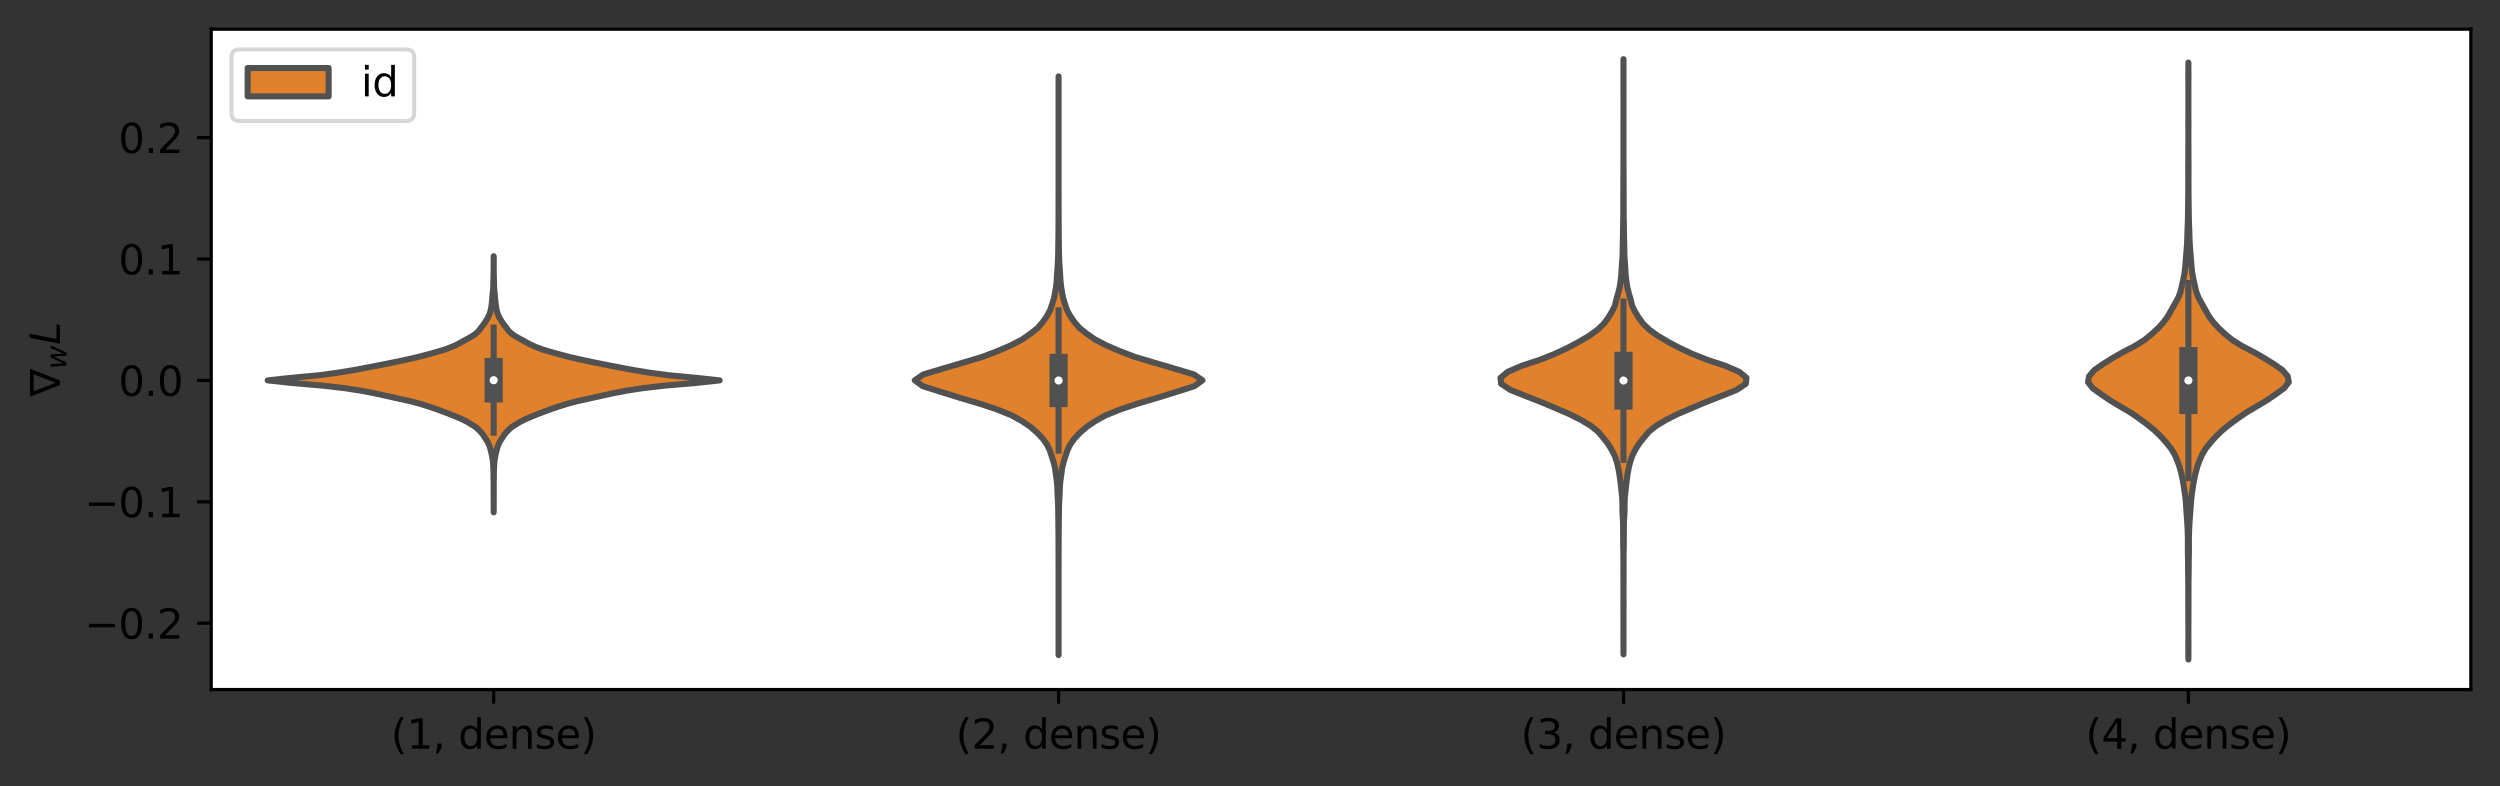 <?xml version="1.0" encoding="utf-8" standalone="no"?>
<!DOCTYPE svg PUBLIC "-//W3C//DTD SVG 1.1//EN"
  "http://www.w3.org/Graphics/SVG/1.1/DTD/svg11.dtd">
<svg xmlns:xlink="http://www.w3.org/1999/xlink" width="617.361pt" height="194.158pt" viewBox="0 0 617.361 194.158" xmlns="http://www.w3.org/2000/svg" version="1.1">
 <rect x="0" y="0" width="617.361" height="194.158" fill="#333333" stroke="none"/>
 <defs>
  <style type="text/css">*{stroke-linejoin: round; stroke-linecap: butt}</style>
 </defs>
 <g id="figure_1">
  <g id="patch_1">
   <path d="M 0 194.158 
L 617.361 194.158 
L 617.361 0 
L 0 0 
L 0 194.158 
z
" style="fill: none"/>
  </g>
  <g id="axes_1">
   <g id="patch_2">
    <path d="M 52.161 170.28 
L 610.161 170.28 
L 610.161 7.2 
L 52.161 7.2 
z
" style="fill: #ffffff"/>
   </g>
   <g id="PolyCollection_1">
    <defs>
     <path id="mc9cc09e910" d="M 121.911 -67.644 
L 121.911 -67.644 
L 121.909 -68.283 
L 121.908 -68.922 
L 121.908 -69.561 
L 121.908 -70.2 
L 121.907 -70.838 
L 121.904 -71.477 
L 121.9 -72.116 
L 121.9 -72.755 
L 121.901 -73.394 
L 121.901 -74.032 
L 121.897 -74.671 
L 121.892 -75.31 
L 121.883 -75.949 
L 121.876 -76.588 
L 121.87 -77.226 
L 121.857 -77.865 
L 121.828 -78.504 
L 121.796 -79.143 
L 121.763 -79.782 
L 121.7 -80.42 
L 121.592 -81.059 
L 121.477 -81.698 
L 121.341 -82.337 
L 121.183 -82.976 
L 121.009 -83.614 
L 120.772 -84.253 
L 120.505 -84.892 
L 120.124 -85.531 
L 119.68 -86.17 
L 119.29 -86.808 
L 118.751 -87.447 
L 118.136 -88.086 
L 117.421 -88.725 
L 116.396 -89.364 
L 115.335 -90.002 
L 114.062 -90.641 
L 112.584 -91.28 
L 111.02 -91.919 
L 109.305 -92.558 
L 107.588 -93.196 
L 105.654 -93.835 
L 103.64 -94.474 
L 101.204 -95.113 
L 98.261 -95.752 
L 95.439 -96.39 
L 92.538 -97.029 
L 89.214 -97.668 
L 85.077 -98.307 
L 79.551 -98.945 
L 72.055 -99.584 
L 66.111 -100.223 
L 71.98 -100.862 
L 78.828 -101.501 
L 83.558 -102.139 
L 87.444 -102.778 
L 90.81 -103.417 
L 94.106 -104.056 
L 97.311 -104.695 
L 100.297 -105.333 
L 103.086 -105.972 
L 105.546 -106.611 
L 107.832 -107.25 
L 109.969 -107.889 
L 111.628 -108.527 
L 113.021 -109.166 
L 114.179 -109.805 
L 115.359 -110.444 
L 116.503 -111.083 
L 117.436 -111.721 
L 118.136 -112.36 
L 118.62 -112.999 
L 119.114 -113.638 
L 119.592 -114.277 
L 120.006 -114.915 
L 120.4 -115.554 
L 120.714 -116.193 
L 120.976 -116.832 
L 121.147 -117.471 
L 121.281 -118.109 
L 121.382 -118.748 
L 121.461 -119.387 
L 121.521 -120.026 
L 121.576 -120.665 
L 121.626 -121.303 
L 121.702 -121.942 
L 121.76 -122.581 
L 121.799 -123.22 
L 121.828 -123.859 
L 121.83 -124.497 
L 121.841 -125.136 
L 121.865 -125.775 
L 121.88 -126.414 
L 121.89 -127.053 
L 121.894 -127.691 
L 121.899 -128.33 
L 121.903 -128.969 
L 121.901 -129.608 
L 121.906 -130.247 
L 121.91 -130.885 
L 121.911 -130.885 
L 121.911 -130.885 
L 121.916 -130.247 
L 121.921 -129.608 
L 121.919 -128.969 
L 121.923 -128.33 
L 121.928 -127.691 
L 121.932 -127.053 
L 121.942 -126.414 
L 121.957 -125.775 
L 121.981 -125.136 
L 121.991 -124.497 
L 121.994 -123.859 
L 122.023 -123.22 
L 122.062 -122.581 
L 122.12 -121.942 
L 122.196 -121.303 
L 122.246 -120.665 
L 122.301 -120.026 
L 122.361 -119.387 
L 122.44 -118.748 
L 122.541 -118.109 
L 122.675 -117.471 
L 122.846 -116.832 
L 123.108 -116.193 
L 123.422 -115.554 
L 123.816 -114.915 
L 124.23 -114.277 
L 124.708 -113.638 
L 125.202 -112.999 
L 125.686 -112.36 
L 126.386 -111.721 
L 127.319 -111.083 
L 128.463 -110.444 
L 129.643 -109.805 
L 130.801 -109.166 
L 132.193 -108.527 
L 133.853 -107.889 
L 135.99 -107.25 
L 138.275 -106.611 
L 140.736 -105.972 
L 143.524 -105.333 
L 146.511 -104.695 
L 149.716 -104.056 
L 153.011 -103.417 
L 156.377 -102.778 
L 160.264 -102.139 
L 164.994 -101.501 
L 171.842 -100.862 
L 177.711 -100.223 
L 171.767 -99.584 
L 164.271 -98.945 
L 158.745 -98.307 
L 154.607 -97.668 
L 151.284 -97.029 
L 148.383 -96.39 
L 145.561 -95.752 
L 142.618 -95.113 
L 140.182 -94.474 
L 138.168 -93.835 
L 136.234 -93.196 
L 134.517 -92.558 
L 132.801 -91.919 
L 131.238 -91.28 
L 129.759 -90.641 
L 128.486 -90.002 
L 127.426 -89.364 
L 126.401 -88.725 
L 125.686 -88.086 
L 125.071 -87.447 
L 124.532 -86.808 
L 124.142 -86.17 
L 123.698 -85.531 
L 123.316 -84.892 
L 123.05 -84.253 
L 122.813 -83.614 
L 122.638 -82.976 
L 122.481 -82.337 
L 122.345 -81.698 
L 122.23 -81.059 
L 122.122 -80.42 
L 122.059 -79.782 
L 122.025 -79.143 
L 121.994 -78.504 
L 121.965 -77.865 
L 121.952 -77.226 
L 121.946 -76.588 
L 121.939 -75.949 
L 121.93 -75.31 
L 121.925 -74.671 
L 121.921 -74.032 
L 121.92 -73.394 
L 121.922 -72.755 
L 121.921 -72.116 
L 121.918 -71.477 
L 121.915 -70.838 
L 121.914 -70.2 
L 121.914 -69.561 
L 121.914 -68.922 
L 121.913 -68.283 
L 121.911 -67.644 
z
" style="stroke: #515151; stroke-width: 1.5"/>
    </defs>
    <g clip-path="url(#p12658fafba)">
     <use xlink:href="#mc9cc09e910" x="0" y="194.158" style="fill: #e1812c; stroke: #515151; stroke-width: 1.5"/>
    </g>
   </g>
   <g id="PolyCollection_2">
    <defs>
     <path id="m0d2c0308b3" d="M 261.411 -32.399 
L 261.411 -32.399 
L 261.409 -33.842 
L 261.411 -35.286 
L 261.411 -36.729 
L 261.411 -38.172 
L 261.411 -39.616 
L 261.411 -41.059 
L 261.411 -42.503 
L 261.411 -43.946 
L 261.411 -45.389 
L 261.409 -46.833 
L 261.41 -48.276 
L 261.409 -49.72 
L 261.411 -51.163 
L 261.411 -52.606 
L 261.409 -54.05 
L 261.401 -55.493 
L 261.401 -56.937 
L 261.398 -58.38 
L 261.39 -59.823 
L 261.392 -61.267 
L 261.379 -62.71 
L 261.362 -64.154 
L 261.354 -65.597 
L 261.328 -67.04 
L 261.313 -68.484 
L 261.271 -69.927 
L 261.194 -71.371 
L 261.134 -72.814 
L 261.076 -74.257 
L 260.928 -75.701 
L 260.724 -77.144 
L 260.533 -78.588 
L 260.171 -80.031 
L 259.726 -81.474 
L 259.24 -82.918 
L 258.557 -84.361 
L 257.536 -85.805 
L 256.184 -87.248 
L 254.536 -88.691 
L 252.422 -90.135 
L 249.828 -91.578 
L 246.269 -93.022 
L 241.947 -94.465 
L 237.081 -95.908 
L 232.43 -97.352 
L 227.876 -98.795 
L 225.887 -100.239 
L 227.977 -101.682 
L 232.785 -103.125 
L 237.7 -104.569 
L 242.541 -106.012 
L 246.324 -107.456 
L 249.678 -108.899 
L 252.432 -110.342 
L 254.502 -111.786 
L 256.309 -113.229 
L 257.528 -114.673 
L 258.536 -116.116 
L 259.326 -117.559 
L 259.806 -119.003 
L 260.262 -120.446 
L 260.536 -121.89 
L 260.784 -123.333 
L 260.939 -124.776 
L 261.02 -126.22 
L 261.129 -127.663 
L 261.217 -129.107 
L 261.277 -130.55 
L 261.32 -131.993 
L 261.338 -133.437 
L 261.357 -134.88 
L 261.375 -136.324 
L 261.382 -137.767 
L 261.39 -139.21 
L 261.395 -140.654 
L 261.398 -142.097 
L 261.402 -143.541 
L 261.401 -144.984 
L 261.408 -146.427 
L 261.409 -147.871 
L 261.411 -149.314 
L 261.411 -150.758 
L 261.409 -152.201 
L 261.41 -153.644 
L 261.409 -155.088 
L 261.411 -156.531 
L 261.411 -157.975 
L 261.411 -159.418 
L 261.411 -160.861 
L 261.411 -162.305 
L 261.411 -163.748 
L 261.411 -165.192 
L 261.409 -166.635 
L 261.41 -168.078 
L 261.411 -169.522 
L 261.411 -170.965 
L 261.411 -172.409 
L 261.409 -173.852 
L 261.411 -175.296 
L 261.411 -175.296 
L 261.411 -175.296 
L 261.413 -173.852 
L 261.411 -172.409 
L 261.411 -170.965 
L 261.411 -169.522 
L 261.412 -168.078 
L 261.413 -166.635 
L 261.411 -165.192 
L 261.411 -163.748 
L 261.411 -162.305 
L 261.411 -160.861 
L 261.411 -159.418 
L 261.411 -157.975 
L 261.411 -156.531 
L 261.413 -155.088 
L 261.412 -153.644 
L 261.413 -152.201 
L 261.411 -150.758 
L 261.411 -149.314 
L 261.413 -147.871 
L 261.413 -146.427 
L 261.421 -144.984 
L 261.42 -143.541 
L 261.424 -142.097 
L 261.427 -140.654 
L 261.432 -139.21 
L 261.44 -137.767 
L 261.447 -136.324 
L 261.465 -134.88 
L 261.484 -133.437 
L 261.501 -131.993 
L 261.545 -130.55 
L 261.605 -129.107 
L 261.693 -127.663 
L 261.802 -126.22 
L 261.883 -124.776 
L 262.038 -123.333 
L 262.285 -121.89 
L 262.559 -120.446 
L 263.016 -119.003 
L 263.496 -117.559 
L 264.286 -116.116 
L 265.293 -114.673 
L 266.513 -113.229 
L 268.32 -111.786 
L 270.389 -110.342 
L 273.144 -108.899 
L 276.498 -107.456 
L 280.281 -106.012 
L 285.122 -104.569 
L 290.037 -103.125 
L 294.844 -101.682 
L 296.935 -100.239 
L 294.945 -98.795 
L 290.392 -97.352 
L 285.741 -95.908 
L 280.875 -94.465 
L 276.553 -93.022 
L 272.994 -91.578 
L 270.4 -90.135 
L 268.286 -88.691 
L 266.638 -87.248 
L 265.286 -85.805 
L 264.265 -84.361 
L 263.581 -82.918 
L 263.096 -81.474 
L 262.65 -80.031 
L 262.289 -78.588 
L 262.098 -77.144 
L 261.894 -75.701 
L 261.746 -74.257 
L 261.688 -72.814 
L 261.628 -71.371 
L 261.55 -69.927 
L 261.509 -68.484 
L 261.494 -67.04 
L 261.468 -65.597 
L 261.46 -64.154 
L 261.443 -62.71 
L 261.43 -61.267 
L 261.432 -59.823 
L 261.424 -58.38 
L 261.421 -56.937 
L 261.42 -55.493 
L 261.413 -54.05 
L 261.411 -52.606 
L 261.411 -51.163 
L 261.413 -49.72 
L 261.412 -48.276 
L 261.413 -46.833 
L 261.411 -45.389 
L 261.411 -43.946 
L 261.411 -42.503 
L 261.411 -41.059 
L 261.411 -39.616 
L 261.411 -38.172 
L 261.411 -36.729 
L 261.411 -35.286 
L 261.413 -33.842 
L 261.411 -32.399 
z
" style="stroke: #515151; stroke-width: 1.5"/>
    </defs>
    <g clip-path="url(#p12658fafba)">
     <use xlink:href="#m0d2c0308b3" x="0" y="194.158" style="fill: #e1812c; stroke: #515151; stroke-width: 1.5"/>
    </g>
   </g>
   <g id="PolyCollection_3">
    <defs>
     <path id="m1cfc3c33e8" d="M 400.911 -32.563 
L 400.91 -32.563 
L 400.907 -34.047 
L 400.904 -35.532 
L 400.9 -37.017 
L 400.906 -38.501 
L 400.91 -39.986 
L 400.909 -41.471 
L 400.901 -42.955 
L 400.893 -44.44 
L 400.898 -45.925 
L 400.902 -47.41 
L 400.902 -48.894 
L 400.898 -50.379 
L 400.893 -51.864 
L 400.889 -53.348 
L 400.895 -54.833 
L 400.886 -56.318 
L 400.871 -57.802 
L 400.845 -59.287 
L 400.833 -60.772 
L 400.823 -62.256 
L 400.818 -63.741 
L 400.801 -65.226 
L 400.715 -66.71 
L 400.644 -68.195 
L 400.636 -69.68 
L 400.597 -71.164 
L 400.44 -72.649 
L 400.286 -74.134 
L 400.098 -75.618 
L 399.899 -77.103 
L 399.62 -78.588 
L 399.265 -80.072 
L 398.772 -81.557 
L 398.024 -83.042 
L 397.111 -84.526 
L 395.94 -86.011 
L 394.696 -87.496 
L 392.877 -88.98 
L 390.404 -90.465 
L 387.435 -91.95 
L 383.973 -93.434 
L 380.442 -94.919 
L 376.649 -96.404 
L 372.942 -97.888 
L 370.702 -99.373 
L 370.539 -100.858 
L 372.339 -102.342 
L 375.775 -103.827 
L 380.269 -105.312 
L 383.978 -106.796 
L 387.155 -108.281 
L 389.947 -109.766 
L 392.455 -111.25 
L 394.511 -112.735 
L 396.06 -114.22 
L 397.15 -115.704 
L 398.049 -117.189 
L 398.793 -118.674 
L 399.128 -120.158 
L 399.567 -121.643 
L 399.95 -123.128 
L 400.18 -124.612 
L 400.357 -126.097 
L 400.451 -127.582 
L 400.531 -129.067 
L 400.663 -130.551 
L 400.706 -132.036 
L 400.722 -133.521 
L 400.761 -135.005 
L 400.786 -136.49 
L 400.812 -137.975 
L 400.831 -139.459 
L 400.862 -140.944 
L 400.87 -142.429 
L 400.869 -143.913 
L 400.867 -145.398 
L 400.875 -146.883 
L 400.874 -148.367 
L 400.876 -149.852 
L 400.895 -151.337 
L 400.901 -152.821 
L 400.902 -154.306 
L 400.905 -155.791 
L 400.902 -157.275 
L 400.907 -158.76 
L 400.905 -160.245 
L 400.902 -161.729 
L 400.909 -163.214 
L 400.911 -164.699 
L 400.911 -166.183 
L 400.911 -167.668 
L 400.911 -169.153 
L 400.911 -170.637 
L 400.908 -172.122 
L 400.908 -173.607 
L 400.908 -175.091 
L 400.907 -176.576 
L 400.908 -178.061 
L 400.91 -179.545 
L 400.911 -179.545 
L 400.911 -179.545 
L 400.914 -178.061 
L 400.915 -176.576 
L 400.914 -175.091 
L 400.913 -173.607 
L 400.914 -172.122 
L 400.911 -170.637 
L 400.911 -169.153 
L 400.911 -167.668 
L 400.911 -166.183 
L 400.911 -164.699 
L 400.912 -163.214 
L 400.92 -161.729 
L 400.917 -160.245 
L 400.914 -158.76 
L 400.92 -157.275 
L 400.917 -155.791 
L 400.92 -154.306 
L 400.921 -152.821 
L 400.927 -151.337 
L 400.946 -149.852 
L 400.947 -148.367 
L 400.947 -146.883 
L 400.955 -145.398 
L 400.953 -143.913 
L 400.952 -142.429 
L 400.96 -140.944 
L 400.991 -139.459 
L 401.01 -137.975 
L 401.035 -136.49 
L 401.061 -135.005 
L 401.1 -133.521 
L 401.116 -132.036 
L 401.159 -130.551 
L 401.291 -129.067 
L 401.371 -127.582 
L 401.465 -126.097 
L 401.642 -124.612 
L 401.872 -123.128 
L 402.255 -121.643 
L 402.694 -120.158 
L 403.029 -118.674 
L 403.773 -117.189 
L 404.672 -115.704 
L 405.762 -114.22 
L 407.311 -112.735 
L 409.367 -111.25 
L 411.875 -109.766 
L 414.666 -108.281 
L 417.844 -106.796 
L 421.553 -105.312 
L 426.047 -103.827 
L 429.483 -102.342 
L 431.282 -100.858 
L 431.12 -99.373 
L 428.88 -97.888 
L 425.173 -96.404 
L 421.38 -94.919 
L 417.849 -93.434 
L 414.387 -91.95 
L 411.418 -90.465 
L 408.945 -88.98 
L 407.126 -87.496 
L 405.882 -86.011 
L 404.711 -84.526 
L 403.798 -83.042 
L 403.049 -81.557 
L 402.557 -80.072 
L 402.202 -78.588 
L 401.923 -77.103 
L 401.724 -75.618 
L 401.535 -74.134 
L 401.382 -72.649 
L 401.225 -71.164 
L 401.186 -69.68 
L 401.178 -68.195 
L 401.107 -66.71 
L 401.021 -65.226 
L 401.004 -63.741 
L 400.998 -62.256 
L 400.988 -60.772 
L 400.976 -59.287 
L 400.951 -57.802 
L 400.936 -56.318 
L 400.927 -54.833 
L 400.933 -53.348 
L 400.929 -51.864 
L 400.924 -50.379 
L 400.92 -48.894 
L 400.92 -47.41 
L 400.924 -45.925 
L 400.928 -44.44 
L 400.921 -42.955 
L 400.913 -41.471 
L 400.911 -39.986 
L 400.916 -38.501 
L 400.922 -37.017 
L 400.918 -35.532 
L 400.915 -34.047 
L 400.911 -32.563 
z
" style="stroke: #515151; stroke-width: 1.5"/>
    </defs>
    <g clip-path="url(#p12658fafba)">
     <use xlink:href="#m1cfc3c33e8" x="0" y="194.158" style="fill: #e1812c; stroke: #515151; stroke-width: 1.5"/>
    </g>
   </g>
   <g id="PolyCollection_4">
    <defs>
     <path id="m68cf6cb56f" d="M 540.412 -31.291 
L 540.41 -31.291 
L 540.405 -32.78 
L 540.401 -34.269 
L 540.406 -35.758 
L 540.41 -37.247 
L 540.41 -38.736 
L 540.406 -40.225 
L 540.397 -41.714 
L 540.392 -43.203 
L 540.391 -44.692 
L 540.385 -46.181 
L 540.386 -47.67 
L 540.385 -49.159 
L 540.376 -50.648 
L 540.356 -52.137 
L 540.335 -53.626 
L 540.331 -55.115 
L 540.308 -56.604 
L 540.276 -58.093 
L 540.282 -59.582 
L 540.289 -61.071 
L 540.256 -62.56 
L 540.193 -64.049 
L 540.103 -65.538 
L 539.991 -67.027 
L 539.885 -68.516 
L 539.786 -70.005 
L 539.654 -71.494 
L 539.434 -72.983 
L 539.221 -74.472 
L 538.936 -75.961 
L 538.611 -77.45 
L 538.199 -78.939 
L 537.661 -80.428 
L 537.007 -81.917 
L 536.115 -83.406 
L 534.925 -84.895 
L 533.588 -86.384 
L 532.047 -87.873 
L 530.225 -89.362 
L 528.201 -90.851 
L 526.031 -92.34 
L 523.5 -93.829 
L 521.012 -95.318 
L 518.84 -96.807 
L 516.779 -98.296 
L 515.626 -99.785 
L 515.899 -101.274 
L 517.189 -102.763 
L 519.309 -104.252 
L 521.702 -105.741 
L 524.303 -107.229 
L 527.175 -108.718 
L 529.579 -110.207 
L 531.397 -111.696 
L 532.989 -113.185 
L 534.34 -114.674 
L 535.415 -116.163 
L 536.232 -117.652 
L 537.069 -119.141 
L 537.904 -120.63 
L 538.475 -122.119 
L 538.813 -123.608 
L 539.139 -125.097 
L 539.435 -126.586 
L 539.617 -128.075 
L 539.733 -129.564 
L 539.846 -131.053 
L 539.973 -132.542 
L 540.085 -134.031 
L 540.142 -135.52 
L 540.184 -137.009 
L 540.242 -138.498 
L 540.29 -139.987 
L 540.316 -141.476 
L 540.339 -142.965 
L 540.354 -144.454 
L 540.368 -145.943 
L 540.38 -147.432 
L 540.387 -148.921 
L 540.386 -150.41 
L 540.375 -151.899 
L 540.376 -153.388 
L 540.39 -154.877 
L 540.396 -156.366 
L 540.398 -157.855 
L 540.405 -159.344 
L 540.409 -160.833 
L 540.406 -162.322 
L 540.401 -163.811 
L 540.405 -165.3 
L 540.41 -166.789 
L 540.411 -168.278 
L 540.411 -169.767 
L 540.41 -171.256 
L 540.408 -172.745 
L 540.404 -174.234 
L 540.404 -175.723 
L 540.407 -177.212 
L 540.41 -178.701 
L 540.412 -178.701 
L 540.412 -178.701 
L 540.415 -177.212 
L 540.418 -175.723 
L 540.418 -174.234 
L 540.414 -172.745 
L 540.411 -171.256 
L 540.411 -169.767 
L 540.411 -168.278 
L 540.412 -166.789 
L 540.417 -165.3 
L 540.421 -163.811 
L 540.416 -162.322 
L 540.412 -160.833 
L 540.416 -159.344 
L 540.424 -157.855 
L 540.426 -156.366 
L 540.432 -154.877 
L 540.446 -153.388 
L 540.446 -151.899 
L 540.436 -150.41 
L 540.435 -148.921 
L 540.441 -147.432 
L 540.453 -145.943 
L 540.468 -144.454 
L 540.483 -142.965 
L 540.505 -141.476 
L 540.532 -139.987 
L 540.58 -138.498 
L 540.637 -137.009 
L 540.679 -135.52 
L 540.737 -134.031 
L 540.849 -132.542 
L 540.976 -131.053 
L 541.089 -129.564 
L 541.205 -128.075 
L 541.387 -126.586 
L 541.682 -125.097 
L 542.009 -123.608 
L 542.347 -122.119 
L 542.918 -120.63 
L 543.753 -119.141 
L 544.59 -117.652 
L 545.407 -116.163 
L 546.482 -114.674 
L 547.833 -113.185 
L 549.425 -111.696 
L 551.243 -110.207 
L 553.647 -108.718 
L 556.518 -107.229 
L 559.12 -105.741 
L 561.513 -104.252 
L 563.633 -102.763 
L 564.923 -101.274 
L 565.196 -99.785 
L 564.043 -98.296 
L 561.982 -96.807 
L 559.81 -95.318 
L 557.322 -93.829 
L 554.791 -92.34 
L 552.621 -90.851 
L 550.597 -89.362 
L 548.775 -87.873 
L 547.234 -86.384 
L 545.897 -84.895 
L 544.707 -83.406 
L 543.815 -81.917 
L 543.161 -80.428 
L 542.623 -78.939 
L 542.21 -77.45 
L 541.885 -75.961 
L 541.601 -74.472 
L 541.388 -72.983 
L 541.168 -71.494 
L 541.036 -70.005 
L 540.937 -68.516 
L 540.831 -67.027 
L 540.719 -65.538 
L 540.629 -64.049 
L 540.566 -62.56 
L 540.532 -61.071 
L 540.54 -59.582 
L 540.545 -58.093 
L 540.514 -56.604 
L 540.491 -55.115 
L 540.487 -53.626 
L 540.466 -52.137 
L 540.446 -50.648 
L 540.437 -49.159 
L 540.436 -47.67 
L 540.437 -46.181 
L 540.431 -44.692 
L 540.43 -43.203 
L 540.424 -41.714 
L 540.416 -40.225 
L 540.412 -38.736 
L 540.412 -37.247 
L 540.416 -35.758 
L 540.421 -34.269 
L 540.417 -32.78 
L 540.412 -31.291 
z
" style="stroke: #515151; stroke-width: 1.5"/>
    </defs>
    <g clip-path="url(#p12658fafba)">
     <use xlink:href="#m68cf6cb56f" x="0" y="194.158" style="fill: #e1812c; stroke: #515151; stroke-width: 1.5"/>
    </g>
   </g>
   <g id="matplotlib.axis_1">
    <g id="xtick_1">
     <g id="line2d_1">
      <defs>
       <path id="m1f5a95e6db" d="M 0 0 
L 0 3.5 
" style="stroke: #000000; stroke-width: 0.8"/>
      </defs>
      <g>
       <use xlink:href="#m1f5a95e6db" x="121.911" y="170.28" style="stroke: #000000; stroke-width: 0.8"/>
      </g>
     </g>
     <g id="text_1">
      <!-- (1, dense) -->
      <g transform="translate(96.549 184.878)scale(0.1 -0.1)">
       <defs>
        <path id="DejaVuSans-28" d="M 1984 4856 
Q 1566 4138 1362 3434 
Q 1159 2731 1159 2009 
Q 1159 1288 1364 580 
Q 1569 -128 1984 -844 
L 1484 -844 
Q 1016 -109 783 600 
Q 550 1309 550 2009 
Q 550 2706 781 3412 
Q 1013 4119 1484 4856 
L 1984 4856 
z
" transform="scale(0.016)"/>
        <path id="DejaVuSans-31" d="M 794 531 
L 1825 531 
L 1825 4091 
L 703 3866 
L 703 4441 
L 1819 4666 
L 2450 4666 
L 2450 531 
L 3481 531 
L 3481 0 
L 794 0 
L 794 531 
z
" transform="scale(0.016)"/>
        <path id="DejaVuSans-2c" d="M 750 794 
L 1409 794 
L 1409 256 
L 897 -744 
L 494 -744 
L 750 256 
L 750 794 
z
" transform="scale(0.016)"/>
        <path id="DejaVuSans-20" transform="scale(0.016)"/>
        <path id="DejaVuSans-64" d="M 2906 2969 
L 2906 4863 
L 3481 4863 
L 3481 0 
L 2906 0 
L 2906 525 
Q 2725 213 2448 61 
Q 2172 -91 1784 -91 
Q 1150 -91 751 415 
Q 353 922 353 1747 
Q 353 2572 751 3078 
Q 1150 3584 1784 3584 
Q 2172 3584 2448 3432 
Q 2725 3281 2906 2969 
z
M 947 1747 
Q 947 1113 1208 752 
Q 1469 391 1925 391 
Q 2381 391 2643 752 
Q 2906 1113 2906 1747 
Q 2906 2381 2643 2742 
Q 2381 3103 1925 3103 
Q 1469 3103 1208 2742 
Q 947 2381 947 1747 
z
" transform="scale(0.016)"/>
        <path id="DejaVuSans-65" d="M 3597 1894 
L 3597 1613 
L 953 1613 
Q 991 1019 1311 708 
Q 1631 397 2203 397 
Q 2534 397 2845 478 
Q 3156 559 3463 722 
L 3463 178 
Q 3153 47 2828 -22 
Q 2503 -91 2169 -91 
Q 1331 -91 842 396 
Q 353 884 353 1716 
Q 353 2575 817 3079 
Q 1281 3584 2069 3584 
Q 2775 3584 3186 3129 
Q 3597 2675 3597 1894 
z
M 3022 2063 
Q 3016 2534 2758 2815 
Q 2500 3097 2075 3097 
Q 1594 3097 1305 2825 
Q 1016 2553 972 2059 
L 3022 2063 
z
" transform="scale(0.016)"/>
        <path id="DejaVuSans-6e" d="M 3513 2113 
L 3513 0 
L 2938 0 
L 2938 2094 
Q 2938 2591 2744 2837 
Q 2550 3084 2163 3084 
Q 1697 3084 1428 2787 
Q 1159 2491 1159 1978 
L 1159 0 
L 581 0 
L 581 3500 
L 1159 3500 
L 1159 2956 
Q 1366 3272 1645 3428 
Q 1925 3584 2291 3584 
Q 2894 3584 3203 3211 
Q 3513 2838 3513 2113 
z
" transform="scale(0.016)"/>
        <path id="DejaVuSans-73" d="M 2834 3397 
L 2834 2853 
Q 2591 2978 2328 3040 
Q 2066 3103 1784 3103 
Q 1356 3103 1142 2972 
Q 928 2841 928 2578 
Q 928 2378 1081 2264 
Q 1234 2150 1697 2047 
L 1894 2003 
Q 2506 1872 2764 1633 
Q 3022 1394 3022 966 
Q 3022 478 2636 193 
Q 2250 -91 1575 -91 
Q 1294 -91 989 -36 
Q 684 19 347 128 
L 347 722 
Q 666 556 975 473 
Q 1284 391 1588 391 
Q 1994 391 2212 530 
Q 2431 669 2431 922 
Q 2431 1156 2273 1281 
Q 2116 1406 1581 1522 
L 1381 1569 
Q 847 1681 609 1914 
Q 372 2147 372 2553 
Q 372 3047 722 3315 
Q 1072 3584 1716 3584 
Q 2034 3584 2315 3537 
Q 2597 3491 2834 3397 
z
" transform="scale(0.016)"/>
        <path id="DejaVuSans-29" d="M 513 4856 
L 1013 4856 
Q 1481 4119 1714 3412 
Q 1947 2706 1947 2009 
Q 1947 1309 1714 600 
Q 1481 -109 1013 -844 
L 513 -844 
Q 928 -128 1133 580 
Q 1338 1288 1338 2009 
Q 1338 2731 1133 3434 
Q 928 4138 513 4856 
z
" transform="scale(0.016)"/>
       </defs>
       <use xlink:href="#DejaVuSans-28"/>
       <use xlink:href="#DejaVuSans-31" x="39.014"/>
       <use xlink:href="#DejaVuSans-2c" x="102.637"/>
       <use xlink:href="#DejaVuSans-20" x="134.424"/>
       <use xlink:href="#DejaVuSans-64" x="166.211"/>
       <use xlink:href="#DejaVuSans-65" x="229.688"/>
       <use xlink:href="#DejaVuSans-6e" x="291.211"/>
       <use xlink:href="#DejaVuSans-73" x="354.59"/>
       <use xlink:href="#DejaVuSans-65" x="406.689"/>
       <use xlink:href="#DejaVuSans-29" x="468.213"/>
      </g>
     </g>
    </g>
    <g id="xtick_2">
     <g id="line2d_2">
      <g>
       <use xlink:href="#m1f5a95e6db" x="261.411" y="170.28" style="stroke: #000000; stroke-width: 0.8"/>
      </g>
     </g>
     <g id="text_2">
      <!-- (2, dense) -->
      <g transform="translate(236.049 184.878)scale(0.1 -0.1)">
       <defs>
        <path id="DejaVuSans-32" d="M 1228 531 
L 3431 531 
L 3431 0 
L 469 0 
L 469 531 
Q 828 903 1448 1529 
Q 2069 2156 2228 2338 
Q 2531 2678 2651 2914 
Q 2772 3150 2772 3378 
Q 2772 3750 2511 3984 
Q 2250 4219 1831 4219 
Q 1534 4219 1204 4116 
Q 875 4013 500 3803 
L 500 4441 
Q 881 4594 1212 4672 
Q 1544 4750 1819 4750 
Q 2544 4750 2975 4387 
Q 3406 4025 3406 3419 
Q 3406 3131 3298 2873 
Q 3191 2616 2906 2266 
Q 2828 2175 2409 1742 
Q 1991 1309 1228 531 
z
" transform="scale(0.016)"/>
       </defs>
       <use xlink:href="#DejaVuSans-28"/>
       <use xlink:href="#DejaVuSans-32" x="39.014"/>
       <use xlink:href="#DejaVuSans-2c" x="102.637"/>
       <use xlink:href="#DejaVuSans-20" x="134.424"/>
       <use xlink:href="#DejaVuSans-64" x="166.211"/>
       <use xlink:href="#DejaVuSans-65" x="229.688"/>
       <use xlink:href="#DejaVuSans-6e" x="291.211"/>
       <use xlink:href="#DejaVuSans-73" x="354.59"/>
       <use xlink:href="#DejaVuSans-65" x="406.689"/>
       <use xlink:href="#DejaVuSans-29" x="468.213"/>
      </g>
     </g>
    </g>
    <g id="xtick_3">
     <g id="line2d_3">
      <g>
       <use xlink:href="#m1f5a95e6db" x="400.911" y="170.28" style="stroke: #000000; stroke-width: 0.8"/>
      </g>
     </g>
     <g id="text_3">
      <!-- (3, dense) -->
      <g transform="translate(375.549 184.878)scale(0.1 -0.1)">
       <defs>
        <path id="DejaVuSans-33" d="M 2597 2516 
Q 3050 2419 3304 2112 
Q 3559 1806 3559 1356 
Q 3559 666 3084 287 
Q 2609 -91 1734 -91 
Q 1441 -91 1130 -33 
Q 819 25 488 141 
L 488 750 
Q 750 597 1062 519 
Q 1375 441 1716 441 
Q 2309 441 2620 675 
Q 2931 909 2931 1356 
Q 2931 1769 2642 2001 
Q 2353 2234 1838 2234 
L 1294 2234 
L 1294 2753 
L 1863 2753 
Q 2328 2753 2575 2939 
Q 2822 3125 2822 3475 
Q 2822 3834 2567 4026 
Q 2313 4219 1838 4219 
Q 1578 4219 1281 4162 
Q 984 4106 628 3988 
L 628 4550 
Q 988 4650 1302 4700 
Q 1616 4750 1894 4750 
Q 2613 4750 3031 4423 
Q 3450 4097 3450 3541 
Q 3450 3153 3228 2886 
Q 3006 2619 2597 2516 
z
" transform="scale(0.016)"/>
       </defs>
       <use xlink:href="#DejaVuSans-28"/>
       <use xlink:href="#DejaVuSans-33" x="39.014"/>
       <use xlink:href="#DejaVuSans-2c" x="102.637"/>
       <use xlink:href="#DejaVuSans-20" x="134.424"/>
       <use xlink:href="#DejaVuSans-64" x="166.211"/>
       <use xlink:href="#DejaVuSans-65" x="229.688"/>
       <use xlink:href="#DejaVuSans-6e" x="291.211"/>
       <use xlink:href="#DejaVuSans-73" x="354.59"/>
       <use xlink:href="#DejaVuSans-65" x="406.689"/>
       <use xlink:href="#DejaVuSans-29" x="468.213"/>
      </g>
     </g>
    </g>
    <g id="xtick_4">
     <g id="line2d_4">
      <g>
       <use xlink:href="#m1f5a95e6db" x="540.411" y="170.28" style="stroke: #000000; stroke-width: 0.8"/>
      </g>
     </g>
     <g id="text_4">
      <!-- (4, dense) -->
      <g transform="translate(515.049 184.878)scale(0.1 -0.1)">
       <defs>
        <path id="DejaVuSans-34" d="M 2419 4116 
L 825 1625 
L 2419 1625 
L 2419 4116 
z
M 2253 4666 
L 3047 4666 
L 3047 1625 
L 3713 1625 
L 3713 1100 
L 3047 1100 
L 3047 0 
L 2419 0 
L 2419 1100 
L 313 1100 
L 313 1709 
L 2253 4666 
z
" transform="scale(0.016)"/>
       </defs>
       <use xlink:href="#DejaVuSans-28"/>
       <use xlink:href="#DejaVuSans-34" x="39.014"/>
       <use xlink:href="#DejaVuSans-2c" x="102.637"/>
       <use xlink:href="#DejaVuSans-20" x="134.424"/>
       <use xlink:href="#DejaVuSans-64" x="166.211"/>
       <use xlink:href="#DejaVuSans-65" x="229.688"/>
       <use xlink:href="#DejaVuSans-6e" x="291.211"/>
       <use xlink:href="#DejaVuSans-73" x="354.59"/>
       <use xlink:href="#DejaVuSans-65" x="406.689"/>
       <use xlink:href="#DejaVuSans-29" x="468.213"/>
      </g>
     </g>
    </g>
   </g>
   <g id="matplotlib.axis_2">
    <g id="ytick_1">
     <g id="line2d_5">
      <defs>
       <path id="m591be8c86c" d="M 0 0 
L -3.5 0 
" style="stroke: #000000; stroke-width: 0.8"/>
      </defs>
      <g>
       <use xlink:href="#m591be8c86c" x="52.161" y="153.898" style="stroke: #000000; stroke-width: 0.8"/>
      </g>
     </g>
     <g id="text_5">
      <!-- −0.2 -->
      <g transform="translate(20.878 157.697)scale(0.1 -0.1)">
       <defs>
        <path id="DejaVuSans-2212" d="M 678 2272 
L 4684 2272 
L 4684 1741 
L 678 1741 
L 678 2272 
z
" transform="scale(0.016)"/>
        <path id="DejaVuSans-30" d="M 2034 4250 
Q 1547 4250 1301 3770 
Q 1056 3291 1056 2328 
Q 1056 1369 1301 889 
Q 1547 409 2034 409 
Q 2525 409 2770 889 
Q 3016 1369 3016 2328 
Q 3016 3291 2770 3770 
Q 2525 4250 2034 4250 
z
M 2034 4750 
Q 2819 4750 3233 4129 
Q 3647 3509 3647 2328 
Q 3647 1150 3233 529 
Q 2819 -91 2034 -91 
Q 1250 -91 836 529 
Q 422 1150 422 2328 
Q 422 3509 836 4129 
Q 1250 4750 2034 4750 
z
" transform="scale(0.016)"/>
        <path id="DejaVuSans-2e" d="M 684 794 
L 1344 794 
L 1344 0 
L 684 0 
L 684 794 
z
" transform="scale(0.016)"/>
       </defs>
       <use xlink:href="#DejaVuSans-2212"/>
       <use xlink:href="#DejaVuSans-30" x="83.789"/>
       <use xlink:href="#DejaVuSans-2e" x="147.412"/>
       <use xlink:href="#DejaVuSans-32" x="179.199"/>
      </g>
     </g>
    </g>
    <g id="ytick_2">
     <g id="line2d_6">
      <g>
       <use xlink:href="#m591be8c86c" x="52.161" y="123.921" style="stroke: #000000; stroke-width: 0.8"/>
      </g>
     </g>
     <g id="text_6">
      <!-- −0.1 -->
      <g transform="translate(20.878 127.721)scale(0.1 -0.1)">
       <use xlink:href="#DejaVuSans-2212"/>
       <use xlink:href="#DejaVuSans-30" x="83.789"/>
       <use xlink:href="#DejaVuSans-2e" x="147.412"/>
       <use xlink:href="#DejaVuSans-31" x="179.199"/>
      </g>
     </g>
    </g>
    <g id="ytick_3">
     <g id="line2d_7">
      <g>
       <use xlink:href="#m591be8c86c" x="52.161" y="93.945" style="stroke: #000000; stroke-width: 0.8"/>
      </g>
     </g>
     <g id="text_7">
      <!-- 0.0 -->
      <g transform="translate(29.258 97.744)scale(0.1 -0.1)">
       <use xlink:href="#DejaVuSans-30"/>
       <use xlink:href="#DejaVuSans-2e" x="63.623"/>
       <use xlink:href="#DejaVuSans-30" x="95.41"/>
      </g>
     </g>
    </g>
    <g id="ytick_4">
     <g id="line2d_8">
      <g>
       <use xlink:href="#m591be8c86c" x="52.161" y="63.968" style="stroke: #000000; stroke-width: 0.8"/>
      </g>
     </g>
     <g id="text_8">
      <!-- 0.1 -->
      <g transform="translate(29.258 67.768)scale(0.1 -0.1)">
       <use xlink:href="#DejaVuSans-30"/>
       <use xlink:href="#DejaVuSans-2e" x="63.623"/>
       <use xlink:href="#DejaVuSans-31" x="95.41"/>
      </g>
     </g>
    </g>
    <g id="ytick_5">
     <g id="line2d_9">
      <g>
       <use xlink:href="#m591be8c86c" x="52.161" y="33.992" style="stroke: #000000; stroke-width: 0.8"/>
      </g>
     </g>
     <g id="text_9">
      <!-- 0.2 -->
      <g transform="translate(29.258 37.791)scale(0.1 -0.1)">
       <use xlink:href="#DejaVuSans-30"/>
       <use xlink:href="#DejaVuSans-2e" x="63.623"/>
       <use xlink:href="#DejaVuSans-32" x="95.41"/>
      </g>
     </g>
    </g>
    <g id="text_10">
     <!-- ${\nabla}_w L$ -->
     <g transform="translate(14.798 97.94)rotate(-90)scale(0.1 -0.1)">
      <defs>
       <path id="DejaVuSans-2207" d="M 2138 659 
L 3444 4047 
L 831 4047 
L 2138 659 
z
M 1791 0 
L -19 4603 
L 4300 4603 
L 2491 0 
L 1791 0 
z
" transform="scale(0.016)"/>
       <path id="DejaVuSans-Oblique-77" d="M 544 3500 
L 1113 3500 
L 1259 684 
L 2566 3500 
L 3231 3500 
L 3425 684 
L 4666 3500 
L 5241 3500 
L 3641 0 
L 2969 0 
L 2797 2900 
L 1459 0 
L 781 0 
L 544 3500 
z
" transform="scale(0.016)"/>
       <path id="DejaVuSans-Oblique-4c" d="M 1075 4666 
L 1709 4666 
L 909 525 
L 3181 525 
L 3078 0 
L 172 0 
L 1075 4666 
z
" transform="scale(0.016)"/>
      </defs>
      <use xlink:href="#DejaVuSans-2207" transform="translate(0 0.094)"/>
      <use xlink:href="#DejaVuSans-Oblique-77" transform="translate(67.852 -16.312)scale(0.7)"/>
      <use xlink:href="#DejaVuSans-Oblique-4c" transform="translate(127.837 0.094)"/>
     </g>
    </g>
   </g>
   <g id="line2d_10">
    <path d="M 121.911 106.874 
L 121.911 80.898 
" clip-path="url(#p12658fafba)" style="fill: none; stroke: #515151; stroke-width: 1.5; stroke-linecap: square"/>
   </g>
   <g id="line2d_11">
    <path d="M 121.911 97.133 
L 121.911 90.639 
" clip-path="url(#p12658fafba)" style="fill: none; stroke: #515151; stroke-width: 4.5; stroke-linecap: square"/>
   </g>
   <g id="line2d_12">
    <path d="M 261.411 111.275 
L 261.411 76.628 
" clip-path="url(#p12658fafba)" style="fill: none; stroke: #515151; stroke-width: 1.5; stroke-linecap: square"/>
   </g>
   <g id="line2d_13">
    <path d="M 261.411 98.284 
L 261.411 89.621 
" clip-path="url(#p12658fafba)" style="fill: none; stroke: #515151; stroke-width: 4.5; stroke-linecap: square"/>
   </g>
   <g id="line2d_14">
    <path d="M 400.911 113.564 
L 400.911 74.448 
" clip-path="url(#p12658fafba)" style="fill: none; stroke: #515151; stroke-width: 1.5; stroke-linecap: square"/>
   </g>
   <g id="line2d_15">
    <path d="M 400.911 98.896 
L 400.911 89.115 
" clip-path="url(#p12658fafba)" style="fill: none; stroke: #515151; stroke-width: 4.5; stroke-linecap: square"/>
   </g>
   <g id="line2d_16">
    <path d="M 540.411 118.073 
L 540.411 69.893 
" clip-path="url(#p12658fafba)" style="fill: none; stroke: #515151; stroke-width: 1.5; stroke-linecap: square"/>
   </g>
   <g id="line2d_17">
    <path d="M 540.411 100.005 
L 540.411 87.957 
" clip-path="url(#p12658fafba)" style="fill: none; stroke: #515151; stroke-width: 4.5; stroke-linecap: square"/>
   </g>
   <g id="patch_3">
    <path d="M 52.161 170.28 
L 52.161 7.2 
" style="fill: none; stroke: #000000; stroke-width: 0.8; stroke-linejoin: miter; stroke-linecap: square"/>
   </g>
   <g id="patch_4">
    <path d="M 610.161 170.28 
L 610.161 7.2 
" style="fill: none; stroke: #000000; stroke-width: 0.8; stroke-linejoin: miter; stroke-linecap: square"/>
   </g>
   <g id="patch_5">
    <path d="M 52.161 170.28 
L 610.161 170.28 
" style="fill: none; stroke: #000000; stroke-width: 0.8; stroke-linejoin: miter; stroke-linecap: square"/>
   </g>
   <g id="patch_6">
    <path d="M 52.161 7.2 
L 610.161 7.2 
" style="fill: none; stroke: #000000; stroke-width: 0.8; stroke-linejoin: miter; stroke-linecap: square"/>
   </g>
   <g id="PathCollection_1">
    <defs>
     <path id="m832bfa9ce0" d="M 0 1.5 
C 0.398 1.5 0.779 1.342 1.061 1.061 
C 1.342 0.779 1.5 0.398 1.5 0 
C 1.5 -0.398 1.342 -0.779 1.061 -1.061 
C 0.779 -1.342 0.398 -1.5 0 -1.5 
C -0.398 -1.5 -0.779 -1.342 -1.061 -1.061 
C -1.342 -0.779 -1.5 -0.398 -1.5 0 
C -1.5 0.398 -1.342 0.779 -1.061 1.061 
C -0.779 1.342 -0.398 1.5 0 1.5 
z
" style="stroke: #515151"/>
    </defs>
    <g clip-path="url(#p12658fafba)">
     <use xlink:href="#m832bfa9ce0" x="121.911" y="93.893" style="fill: #ffffff; stroke: #515151"/>
    </g>
   </g>
   <g id="PathCollection_2">
    <g clip-path="url(#p12658fafba)">
     <use xlink:href="#m832bfa9ce0" x="261.411" y="93.96" style="fill: #ffffff; stroke: #515151"/>
    </g>
   </g>
   <g id="PathCollection_3">
    <g clip-path="url(#p12658fafba)">
     <use xlink:href="#m832bfa9ce0" x="400.911" y="93.97" style="fill: #ffffff; stroke: #515151"/>
    </g>
   </g>
   <g id="PathCollection_4">
    <g clip-path="url(#p12658fafba)">
     <use xlink:href="#m832bfa9ce0" x="540.411" y="93.941" style="fill: #ffffff; stroke: #515151"/>
    </g>
   </g>
   <g id="legend_1">
    <g id="patch_7">
     <path d="M 59.161 29.878 
L 100.287 29.878 
Q 102.287 29.878 102.287 27.878 
L 102.287 14.2 
Q 102.287 12.2 100.287 12.2 
L 59.161 12.2 
Q 57.161 12.2 57.161 14.2 
L 57.161 27.878 
Q 57.161 29.878 59.161 29.878 
z
" style="fill: #ffffff; opacity: 0.8; stroke: #cccccc; stroke-linejoin: miter"/>
    </g>
    <g id="patch_8">
     <path d="M 61.161 23.798 
L 81.161 23.798 
L 81.161 16.798 
L 61.161 16.798 
z
" style="fill: #e1812c; stroke: #515151; stroke-width: 1.5; stroke-linejoin: miter"/>
    </g>
    <g id="text_11">
     <!-- id -->
     <g transform="translate(89.161 23.798)scale(0.1 -0.1)">
      <defs>
       <path id="DejaVuSans-69" d="M 603 3500 
L 1178 3500 
L 1178 0 
L 603 0 
L 603 3500 
z
M 603 4863 
L 1178 4863 
L 1178 4134 
L 603 4134 
L 603 4863 
z
" transform="scale(0.016)"/>
      </defs>
      <use xlink:href="#DejaVuSans-69"/>
      <use xlink:href="#DejaVuSans-64" x="27.783"/>
     </g>
    </g>
   </g>
  </g>
 </g>
 <defs>
  <clipPath id="p12658fafba">
   <rect x="52.161" y="7.2" width="558" height="163.08"/>
  </clipPath>
 </defs>
</svg>
